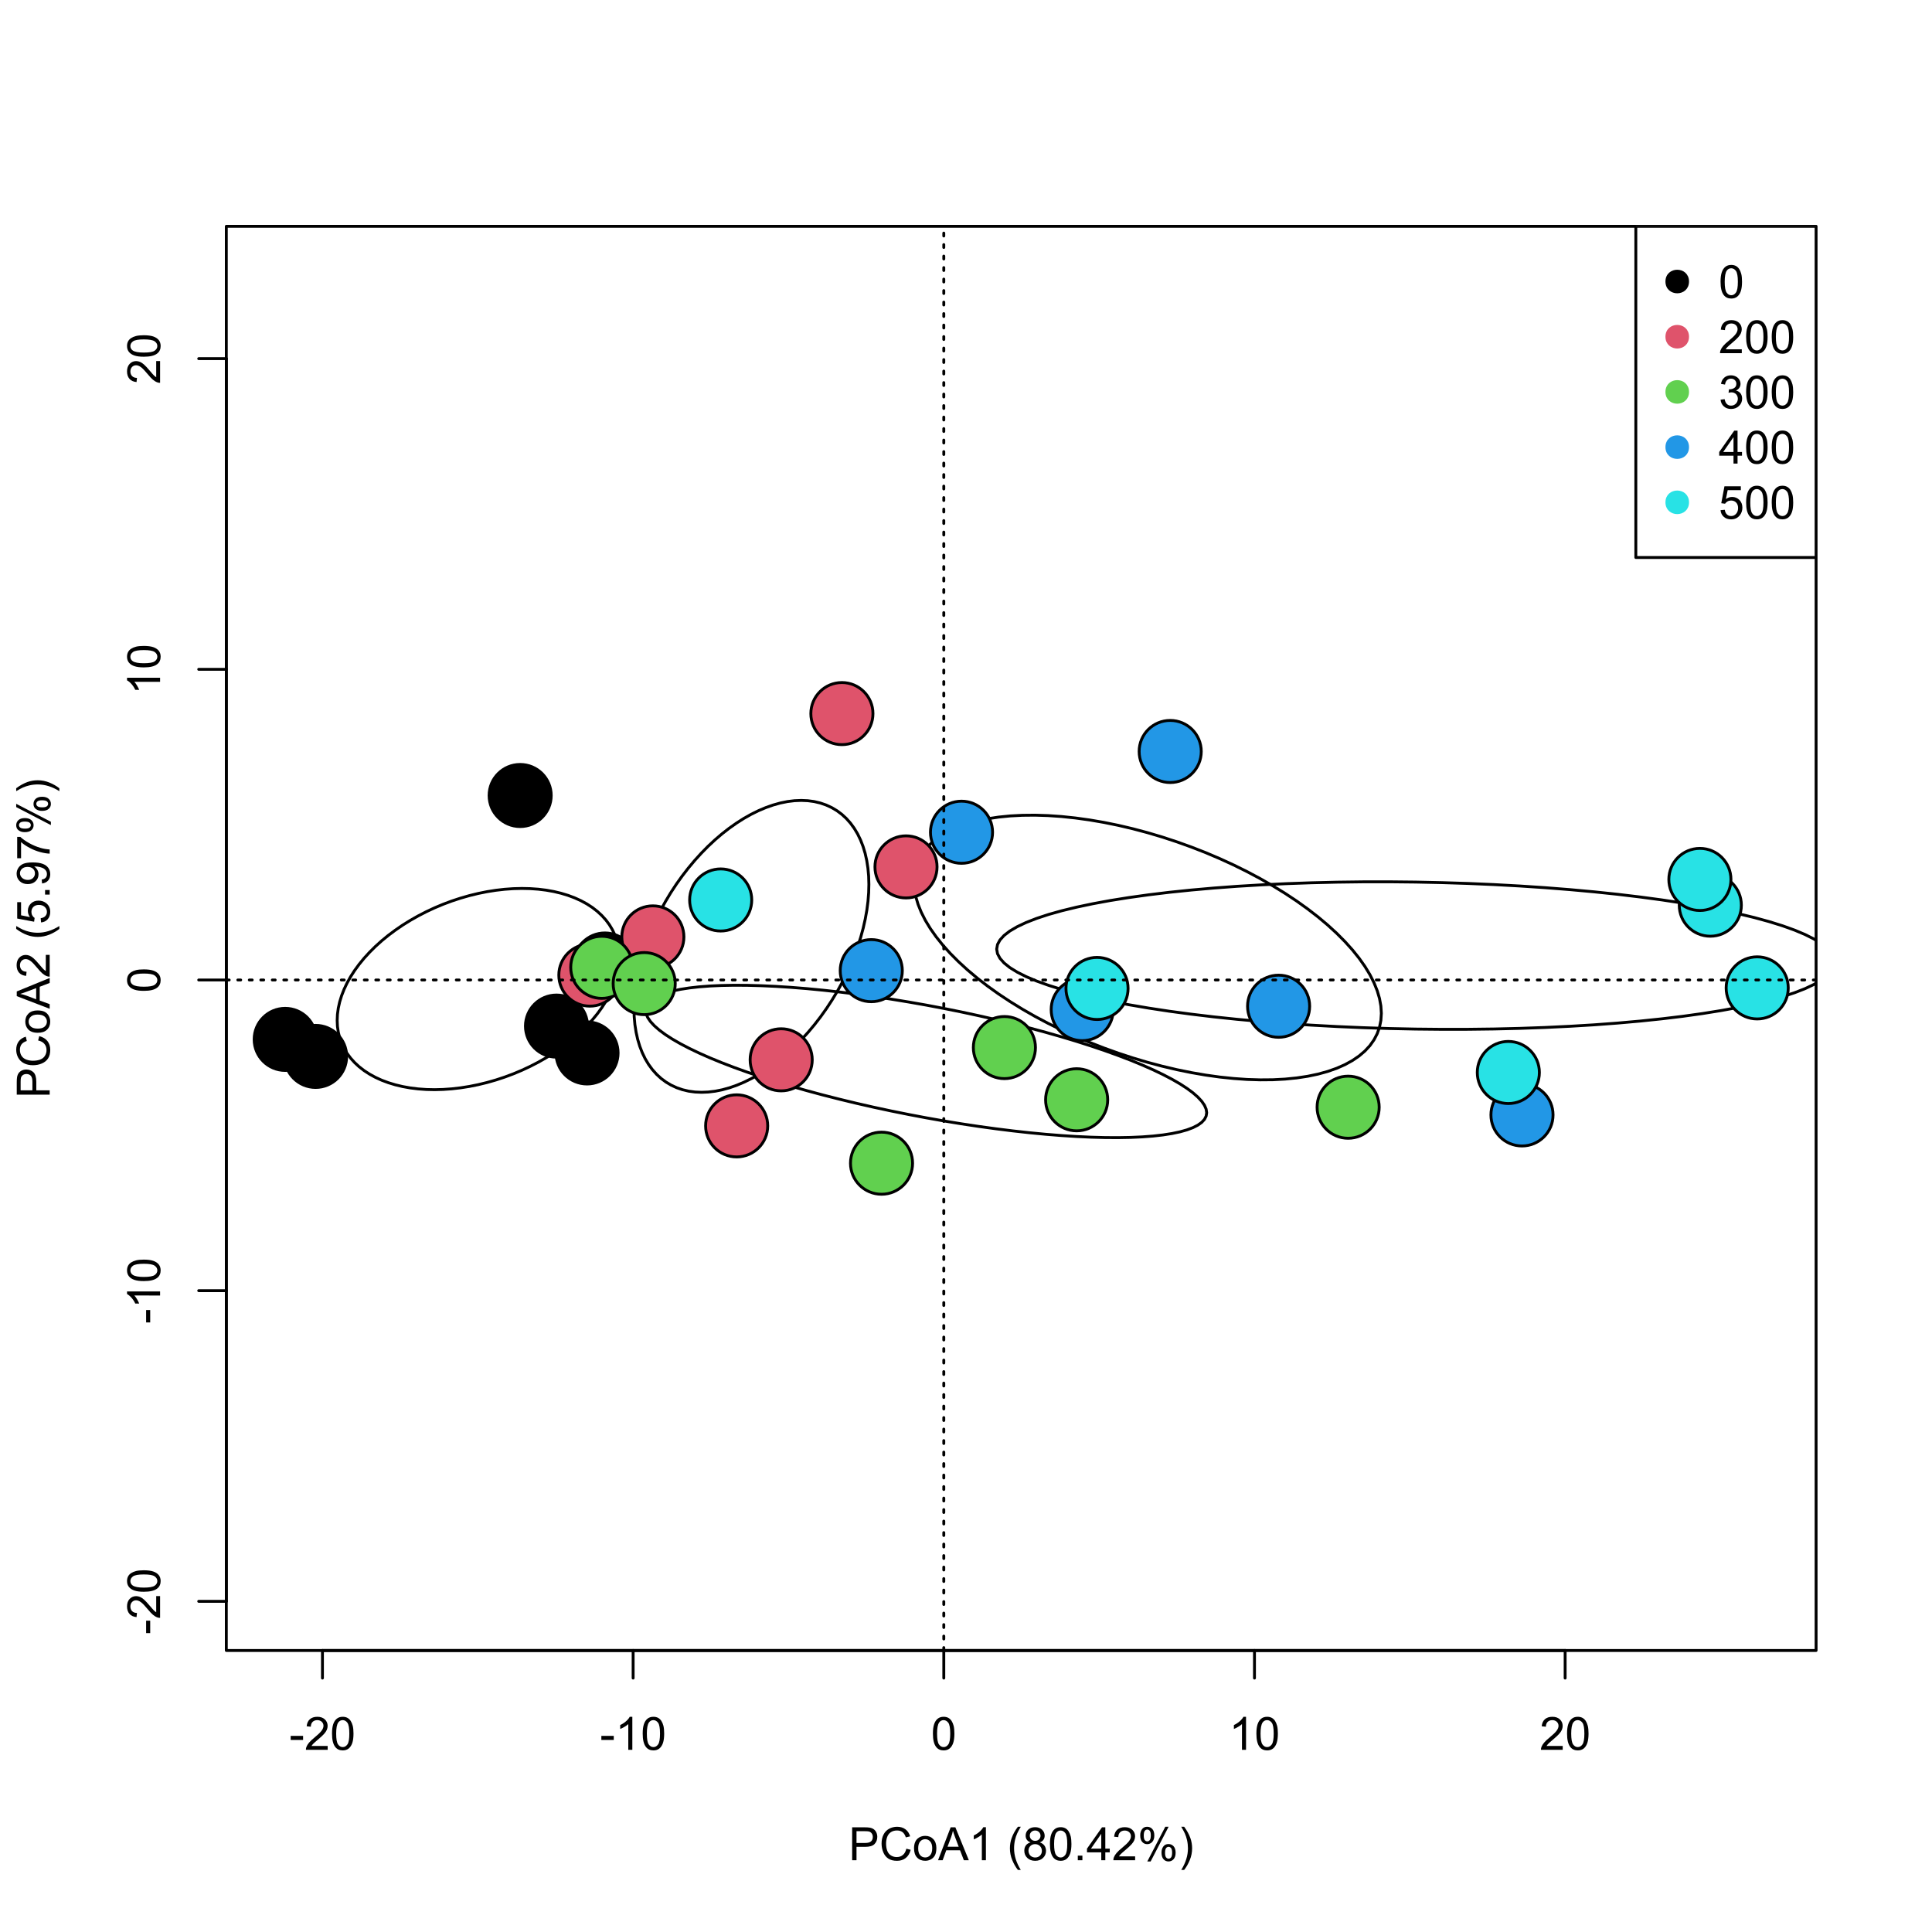 <?xml version="1.0" encoding="UTF-8"?>
<svg xmlns="http://www.w3.org/2000/svg" xmlns:xlink="http://www.w3.org/1999/xlink" width="504pt" height="504pt" viewBox="0 0 504 504" version="1.1">
<defs>
<g>
<symbol overflow="visible" id="glyph0-0">
<path style="stroke:none;" d="M 1.5 0 L 1.5 -7.5 L 7.5 -7.5 L 7.5 0 Z M 1.688 -0.188 L 7.312 -0.188 L 7.312 -7.312 L 1.688 -7.312 Z M 1.688 -0.188 "/>
</symbol>
<symbol overflow="visible" id="glyph0-1">
<path style="stroke:none;" d="M 0.383 -2.578 L 0.383 -3.641 L 3.621 -3.641 L 3.621 -2.578 Z M 0.383 -2.578 "/>
</symbol>
<symbol overflow="visible" id="glyph0-2">
<path style="stroke:none;" d="M 6.039 -1.016 L 6.039 0 L 0.363 0 C 0.355 -0.254 0.395 -0.496 0.484 -0.734 C 0.629 -1.117 0.859 -1.5 1.18 -1.875 C 1.492 -2.25 1.953 -2.684 2.562 -3.176 C 3.492 -3.941 4.125 -4.547 4.453 -4.992 C 4.781 -5.438 4.945 -5.859 4.945 -6.266 C 4.945 -6.68 4.793 -7.031 4.496 -7.32 C 4.191 -7.602 3.805 -7.746 3.328 -7.75 C 2.82 -7.746 2.414 -7.594 2.109 -7.293 C 1.805 -6.984 1.648 -6.562 1.648 -6.031 L 0.562 -6.141 C 0.633 -6.945 0.91 -7.559 1.398 -7.988 C 1.879 -8.41 2.531 -8.625 3.352 -8.625 C 4.172 -8.625 4.824 -8.395 5.309 -7.938 C 5.789 -7.48 6.027 -6.914 6.031 -6.242 C 6.027 -5.895 5.957 -5.559 5.82 -5.227 C 5.676 -4.891 5.441 -4.539 5.117 -4.176 C 4.789 -3.805 4.25 -3.301 3.492 -2.664 C 2.859 -2.129 2.453 -1.77 2.273 -1.582 C 2.094 -1.395 1.945 -1.203 1.828 -1.016 Z M 6.039 -1.016 "/>
</symbol>
<symbol overflow="visible" id="glyph0-3">
<path style="stroke:none;" d="M 0.5 -4.234 C 0.496 -5.246 0.602 -6.062 0.812 -6.688 C 1.02 -7.305 1.328 -7.785 1.742 -8.121 C 2.148 -8.457 2.668 -8.625 3.297 -8.625 C 3.758 -8.625 4.164 -8.531 4.512 -8.348 C 4.855 -8.16 5.141 -7.891 5.371 -7.543 C 5.594 -7.191 5.773 -6.766 5.906 -6.266 C 6.035 -5.762 6.098 -5.086 6.102 -4.234 C 6.098 -3.227 5.996 -2.414 5.789 -1.797 C 5.578 -1.176 5.266 -0.695 4.859 -0.359 C 4.445 -0.02 3.926 0.145 3.297 0.148 C 2.465 0.145 1.816 -0.148 1.348 -0.742 C 0.781 -1.457 0.496 -2.621 0.5 -4.234 Z M 1.582 -4.234 C 1.582 -2.824 1.746 -1.887 2.074 -1.418 C 2.402 -0.949 2.809 -0.715 3.297 -0.719 C 3.777 -0.715 4.184 -0.949 4.52 -1.422 C 4.848 -1.887 5.016 -2.824 5.016 -4.234 C 5.016 -5.648 4.848 -6.59 4.52 -7.055 C 4.184 -7.516 3.773 -7.746 3.289 -7.75 C 2.801 -7.746 2.414 -7.543 2.125 -7.137 C 1.762 -6.613 1.582 -5.645 1.582 -4.234 Z M 1.582 -4.234 "/>
</symbol>
<symbol overflow="visible" id="glyph0-4">
<path style="stroke:none;" d="M 4.469 0 L 3.414 0 L 3.414 -6.719 C 3.16 -6.477 2.828 -6.234 2.414 -5.996 C 2 -5.75 1.629 -5.57 1.305 -5.449 L 1.305 -6.469 C 1.895 -6.742 2.41 -7.078 2.852 -7.477 C 3.293 -7.871 3.605 -8.254 3.789 -8.625 L 4.469 -8.625 Z M 4.469 0 "/>
</symbol>
<symbol overflow="visible" id="glyph0-5">
<path style="stroke:none;" d="M 0.926 0 L 0.926 -8.59 L 4.164 -8.59 C 4.734 -8.59 5.172 -8.562 5.473 -8.508 C 5.895 -8.438 6.246 -8.301 6.531 -8.105 C 6.816 -7.906 7.047 -7.633 7.223 -7.277 C 7.395 -6.918 7.48 -6.527 7.484 -6.105 C 7.48 -5.371 7.25 -4.75 6.785 -4.25 C 6.316 -3.742 5.477 -3.492 4.266 -3.492 L 2.062 -3.492 L 2.062 0 Z M 2.062 -4.508 L 4.281 -4.508 C 5.012 -4.504 5.535 -4.641 5.848 -4.918 C 6.156 -5.188 6.309 -5.574 6.312 -6.07 C 6.309 -6.43 6.219 -6.734 6.039 -6.992 C 5.855 -7.242 5.617 -7.414 5.32 -7.5 C 5.125 -7.551 4.77 -7.574 4.258 -7.578 L 2.062 -7.578 Z M 2.062 -4.508 "/>
</symbol>
<symbol overflow="visible" id="glyph0-6">
<path style="stroke:none;" d="M 7.055 -3.012 L 8.191 -2.727 C 7.953 -1.789 7.523 -1.078 6.906 -0.586 C 6.285 -0.098 5.527 0.145 4.633 0.148 C 3.707 0.145 2.953 -0.039 2.375 -0.418 C 1.793 -0.793 1.352 -1.34 1.051 -2.055 C 0.746 -2.77 0.598 -3.539 0.598 -4.359 C 0.598 -5.254 0.766 -6.031 1.109 -6.699 C 1.449 -7.363 1.938 -7.871 2.57 -8.215 C 3.199 -8.559 3.895 -8.73 4.652 -8.734 C 5.512 -8.73 6.234 -8.512 6.82 -8.078 C 7.406 -7.637 7.812 -7.023 8.047 -6.234 L 6.926 -5.969 C 6.723 -6.59 6.434 -7.047 6.059 -7.336 C 5.68 -7.621 5.203 -7.762 4.629 -7.766 C 3.969 -7.762 3.414 -7.605 2.973 -7.289 C 2.527 -6.969 2.219 -6.543 2.039 -6.012 C 1.859 -5.48 1.77 -4.93 1.77 -4.367 C 1.77 -3.633 1.875 -2.996 2.086 -2.449 C 2.297 -1.902 2.629 -1.496 3.082 -1.23 C 3.531 -0.961 4.016 -0.824 4.539 -0.828 C 5.176 -0.824 5.715 -1.008 6.156 -1.379 C 6.598 -1.742 6.898 -2.289 7.055 -3.012 Z M 7.055 -3.012 "/>
</symbol>
<symbol overflow="visible" id="glyph0-7">
<path style="stroke:none;" d="M 0.398 -3.109 C 0.398 -4.262 0.719 -5.117 1.359 -5.672 C 1.895 -6.133 2.547 -6.363 3.316 -6.363 C 4.172 -6.363 4.871 -6.082 5.414 -5.52 C 5.953 -4.957 6.223 -4.184 6.227 -3.199 C 6.223 -2.398 6.102 -1.766 5.867 -1.309 C 5.625 -0.848 5.277 -0.492 4.82 -0.238 C 4.359 0.016 3.859 0.141 3.316 0.141 C 2.441 0.141 1.734 -0.137 1.203 -0.695 C 0.664 -1.254 0.398 -2.059 0.398 -3.109 Z M 1.484 -3.109 C 1.48 -2.309 1.656 -1.711 2.004 -1.32 C 2.348 -0.922 2.785 -0.727 3.316 -0.727 C 3.84 -0.727 4.273 -0.926 4.621 -1.324 C 4.969 -1.723 5.145 -2.328 5.145 -3.148 C 5.145 -3.914 4.969 -4.496 4.617 -4.895 C 4.266 -5.289 3.832 -5.488 3.316 -5.492 C 2.785 -5.488 2.348 -5.293 2.004 -4.898 C 1.656 -4.5 1.48 -3.902 1.484 -3.109 Z M 1.484 -3.109 "/>
</symbol>
<symbol overflow="visible" id="glyph0-8">
<path style="stroke:none;" d="M -0.016 0 L 3.281 -8.59 L 4.508 -8.59 L 8.023 0 L 6.727 0 L 5.727 -2.602 L 2.133 -2.602 L 1.188 0 Z M 2.461 -3.527 L 5.375 -3.527 L 4.477 -5.906 C 4.203 -6.629 4 -7.223 3.867 -7.688 C 3.758 -7.133 3.602 -6.586 3.406 -6.047 Z M 2.461 -3.527 "/>
</symbol>
<symbol overflow="visible" id="glyph0-9">
<path style="stroke:none;" d=""/>
</symbol>
<symbol overflow="visible" id="glyph0-10">
<path style="stroke:none;" d="M 2.805 2.523 C 2.223 1.785 1.73 0.93 1.328 -0.055 C 0.926 -1.035 0.727 -2.055 0.727 -3.109 C 0.727 -4.039 0.875 -4.93 1.18 -5.781 C 1.523 -6.77 2.066 -7.754 2.805 -8.734 L 3.562 -8.734 C 3.086 -7.918 2.773 -7.34 2.625 -6.996 C 2.383 -6.457 2.195 -5.895 2.062 -5.309 C 1.895 -4.574 1.809 -3.84 1.812 -3.105 C 1.809 -1.227 2.395 0.648 3.562 2.523 Z M 2.805 2.523 "/>
</symbol>
<symbol overflow="visible" id="glyph0-11">
<path style="stroke:none;" d="M 2.121 -4.656 C 1.684 -4.816 1.359 -5.047 1.148 -5.344 C 0.938 -5.641 0.832 -5.996 0.832 -6.41 C 0.832 -7.035 1.055 -7.559 1.504 -7.984 C 1.953 -8.41 2.551 -8.625 3.297 -8.625 C 4.043 -8.625 4.648 -8.406 5.109 -7.973 C 5.566 -7.535 5.793 -7.004 5.797 -6.383 C 5.793 -5.977 5.688 -5.629 5.48 -5.34 C 5.27 -5.043 4.953 -4.816 4.531 -4.656 C 5.055 -4.48 5.457 -4.203 5.734 -3.824 C 6.008 -3.438 6.145 -2.98 6.148 -2.453 C 6.145 -1.715 5.887 -1.098 5.367 -0.602 C 4.844 -0.102 4.16 0.145 3.316 0.148 C 2.469 0.145 1.785 -0.102 1.266 -0.605 C 0.742 -1.105 0.48 -1.734 0.484 -2.484 C 0.48 -3.039 0.621 -3.504 0.91 -3.887 C 1.191 -4.262 1.598 -4.52 2.121 -4.656 Z M 1.91 -6.445 C 1.91 -6.039 2.039 -5.707 2.301 -5.449 C 2.562 -5.191 2.902 -5.062 3.32 -5.062 C 3.723 -5.062 4.055 -5.188 4.32 -5.445 C 4.578 -5.695 4.711 -6.012 4.711 -6.387 C 4.711 -6.773 4.574 -7.098 4.309 -7.363 C 4.035 -7.625 3.703 -7.758 3.312 -7.758 C 2.906 -7.758 2.574 -7.629 2.309 -7.371 C 2.043 -7.113 1.91 -6.805 1.91 -6.445 Z M 1.57 -2.477 C 1.57 -2.176 1.641 -1.887 1.785 -1.605 C 1.926 -1.324 2.137 -1.105 2.422 -0.949 C 2.699 -0.793 3.004 -0.715 3.328 -0.719 C 3.832 -0.715 4.246 -0.879 4.578 -1.207 C 4.902 -1.531 5.066 -1.941 5.07 -2.445 C 5.066 -2.945 4.898 -3.367 4.562 -3.703 C 4.223 -4.035 3.801 -4.199 3.293 -4.203 C 2.793 -4.199 2.379 -4.035 2.059 -3.711 C 1.73 -3.379 1.57 -2.969 1.57 -2.477 Z M 1.57 -2.477 "/>
</symbol>
<symbol overflow="visible" id="glyph0-12">
<path style="stroke:none;" d="M 1.09 0 L 1.09 -1.203 L 2.289 -1.203 L 2.289 0 Z M 1.09 0 "/>
</symbol>
<symbol overflow="visible" id="glyph0-13">
<path style="stroke:none;" d="M 3.879 0 L 3.879 -2.055 L 0.152 -2.055 L 0.152 -3.023 L 4.07 -8.59 L 4.934 -8.59 L 4.934 -3.023 L 6.094 -3.023 L 6.094 -2.055 L 4.934 -2.055 L 4.934 0 Z M 3.879 -3.023 L 3.879 -6.898 L 1.188 -3.023 Z M 3.879 -3.023 "/>
</symbol>
<symbol overflow="visible" id="glyph0-14">
<path style="stroke:none;" d="M 0.695 -6.527 C 0.691 -7.137 0.848 -7.656 1.16 -8.09 C 1.469 -8.516 1.914 -8.73 2.5 -8.734 C 3.039 -8.73 3.484 -8.539 3.84 -8.156 C 4.191 -7.773 4.371 -7.207 4.371 -6.461 C 4.371 -5.734 4.191 -5.176 3.832 -4.785 C 3.473 -4.391 3.031 -4.195 2.516 -4.195 C 1.992 -4.195 1.559 -4.387 1.215 -4.773 C 0.863 -5.16 0.691 -5.746 0.695 -6.527 Z M 2.531 -8.008 C 2.27 -8.004 2.051 -7.891 1.879 -7.668 C 1.703 -7.438 1.617 -7.023 1.617 -6.422 C 1.617 -5.867 1.703 -5.477 1.879 -5.258 C 2.055 -5.031 2.273 -4.922 2.531 -4.922 C 2.797 -4.922 3.016 -5.035 3.191 -5.262 C 3.363 -5.488 3.449 -5.902 3.453 -6.504 C 3.449 -7.059 3.363 -7.445 3.188 -7.672 C 3.008 -7.891 2.789 -8.004 2.531 -8.008 Z M 2.539 0.316 L 7.234 -8.734 L 8.094 -8.734 L 3.41 0.316 Z M 6.25 -2.016 C 6.246 -2.633 6.402 -3.152 6.715 -3.582 C 7.023 -4.008 7.473 -4.223 8.062 -4.227 C 8.602 -4.223 9.047 -4.031 9.398 -3.648 C 9.75 -3.262 9.926 -2.695 9.93 -1.953 C 9.926 -1.219 9.746 -0.66 9.395 -0.27 C 9.035 0.121 8.594 0.316 8.07 0.316 C 7.547 0.316 7.113 0.125 6.77 -0.266 C 6.418 -0.652 6.246 -1.238 6.25 -2.016 Z M 8.094 -3.5 C 7.824 -3.496 7.605 -3.383 7.434 -3.16 C 7.258 -2.93 7.172 -2.516 7.172 -1.91 C 7.172 -1.363 7.258 -0.977 7.434 -0.75 C 7.609 -0.523 7.828 -0.41 8.086 -0.41 C 8.355 -0.41 8.574 -0.523 8.75 -0.75 C 8.922 -0.977 9.012 -1.391 9.012 -1.992 C 9.012 -2.547 8.922 -2.934 8.746 -3.16 C 8.57 -3.383 8.352 -3.496 8.094 -3.5 Z M 8.094 -3.5 "/>
</symbol>
<symbol overflow="visible" id="glyph0-15">
<path style="stroke:none;" d="M 1.484 2.523 L 0.727 2.523 C 1.891 0.648 2.473 -1.227 2.477 -3.105 C 2.473 -3.84 2.391 -4.566 2.227 -5.289 C 2.094 -5.875 1.906 -6.438 1.672 -6.977 C 1.516 -7.328 1.203 -7.914 0.727 -8.734 L 1.484 -8.734 C 2.215 -7.754 2.758 -6.77 3.109 -5.781 C 3.41 -4.93 3.562 -4.039 3.562 -3.109 C 3.562 -2.055 3.359 -1.035 2.957 -0.055 C 2.551 0.93 2.059 1.785 1.484 2.523 Z M 1.484 2.523 "/>
</symbol>
<symbol overflow="visible" id="glyph0-16">
<path style="stroke:none;" d="M 0.504 -2.266 L 1.559 -2.406 C 1.68 -1.809 1.883 -1.379 2.176 -1.113 C 2.465 -0.848 2.82 -0.715 3.242 -0.719 C 3.734 -0.715 4.152 -0.887 4.496 -1.234 C 4.832 -1.574 5.004 -2 5.008 -2.516 C 5.004 -2.996 4.848 -3.395 4.535 -3.711 C 4.219 -4.023 3.816 -4.184 3.328 -4.184 C 3.129 -4.184 2.879 -4.145 2.586 -4.066 L 2.703 -4.992 C 2.766 -4.984 2.824 -4.98 2.871 -4.98 C 3.32 -4.98 3.723 -5.098 4.086 -5.332 C 4.441 -5.566 4.621 -5.926 4.625 -6.414 C 4.621 -6.801 4.492 -7.121 4.23 -7.375 C 3.965 -7.629 3.625 -7.758 3.219 -7.758 C 2.805 -7.758 2.465 -7.629 2.191 -7.371 C 1.918 -7.113 1.742 -6.727 1.664 -6.211 L 0.609 -6.398 C 0.738 -7.105 1.031 -7.652 1.488 -8.043 C 1.941 -8.43 2.508 -8.625 3.195 -8.625 C 3.66 -8.625 4.094 -8.523 4.488 -8.324 C 4.879 -8.121 5.18 -7.848 5.391 -7.5 C 5.602 -7.148 5.707 -6.777 5.707 -6.391 C 5.707 -6.02 5.605 -5.684 5.406 -5.379 C 5.207 -5.074 4.914 -4.832 4.523 -4.652 C 5.031 -4.535 5.426 -4.289 5.707 -3.922 C 5.988 -3.547 6.129 -3.086 6.129 -2.539 C 6.129 -1.785 5.855 -1.148 5.309 -0.629 C 4.762 -0.105 4.07 0.152 3.234 0.152 C 2.477 0.152 1.848 -0.07 1.355 -0.52 C 0.855 -0.969 0.574 -1.551 0.504 -2.266 Z M 0.504 -2.266 "/>
</symbol>
<symbol overflow="visible" id="glyph0-17">
<path style="stroke:none;" d="M 0.5 -2.25 L 1.605 -2.344 C 1.684 -1.805 1.871 -1.398 2.176 -1.125 C 2.473 -0.852 2.836 -0.715 3.258 -0.719 C 3.766 -0.715 4.195 -0.906 4.547 -1.293 C 4.898 -1.672 5.074 -2.18 5.074 -2.82 C 5.074 -3.414 4.902 -3.891 4.566 -4.242 C 4.227 -4.59 3.785 -4.762 3.242 -4.766 C 2.898 -4.762 2.594 -4.684 2.32 -4.531 C 2.047 -4.375 1.832 -4.176 1.676 -3.93 L 0.688 -4.062 L 1.516 -8.473 L 5.789 -8.473 L 5.789 -7.465 L 2.359 -7.465 L 1.898 -5.156 C 2.414 -5.516 2.953 -5.695 3.523 -5.695 C 4.27 -5.695 4.902 -5.434 5.422 -4.914 C 5.934 -4.395 6.191 -3.727 6.195 -2.914 C 6.191 -2.133 5.965 -1.461 5.516 -0.898 C 4.961 -0.199 4.211 0.145 3.258 0.148 C 2.477 0.145 1.836 -0.07 1.344 -0.508 C 0.844 -0.941 0.562 -1.523 0.5 -2.25 Z M 0.5 -2.25 "/>
</symbol>
<symbol overflow="visible" id="glyph1-0">
<path style="stroke:none;" d="M 0 -1.5 L -7.5 -1.5 L -7.5 -7.5 L 0 -7.5 Z M -0.188 -1.688 L -0.188 -7.312 L -7.312 -7.312 L -7.312 -1.688 Z M -0.188 -1.688 "/>
</symbol>
<symbol overflow="visible" id="glyph1-1">
<path style="stroke:none;" d="M -2.578 -0.383 L -3.641 -0.383 L -3.641 -3.621 L -2.578 -3.621 Z M -2.578 -0.383 "/>
</symbol>
<symbol overflow="visible" id="glyph1-2">
<path style="stroke:none;" d="M -1.012 -6.039 L 0 -6.039 L 0 -0.363 C -0.254 -0.355 -0.496 -0.395 -0.734 -0.488 C -1.117 -0.629 -1.5 -0.859 -1.875 -1.18 C -2.25 -1.496 -2.684 -1.957 -3.176 -2.562 C -3.941 -3.492 -4.547 -4.125 -4.992 -4.453 C -5.438 -4.781 -5.859 -4.945 -6.266 -4.945 C -6.68 -4.945 -7.031 -4.793 -7.32 -4.496 C -7.602 -4.195 -7.746 -3.809 -7.75 -3.328 C -7.746 -2.82 -7.594 -2.414 -7.293 -2.109 C -6.984 -1.805 -6.562 -1.648 -6.031 -1.648 L -6.141 -0.562 C -6.945 -0.637 -7.559 -0.914 -7.988 -1.402 C -8.41 -1.883 -8.625 -2.535 -8.625 -3.352 C -8.625 -4.176 -8.395 -4.828 -7.938 -5.309 C -7.48 -5.789 -6.914 -6.027 -6.242 -6.031 C -5.895 -6.027 -5.559 -5.957 -5.227 -5.82 C -4.891 -5.676 -4.539 -5.441 -4.176 -5.117 C -3.805 -4.789 -3.301 -4.25 -2.664 -3.492 C -2.129 -2.859 -1.77 -2.453 -1.582 -2.273 C -1.395 -2.094 -1.203 -1.945 -1.012 -1.828 Z M -1.012 -6.039 "/>
</symbol>
<symbol overflow="visible" id="glyph1-3">
<path style="stroke:none;" d="M -4.234 -0.5 C -5.246 -0.496 -6.062 -0.602 -6.688 -0.812 C -7.305 -1.02 -7.785 -1.328 -8.121 -1.742 C -8.457 -2.152 -8.625 -2.672 -8.625 -3.301 C -8.625 -3.758 -8.531 -4.164 -8.348 -4.512 C -8.16 -4.859 -7.891 -5.145 -7.543 -5.371 C -7.191 -5.594 -6.766 -5.773 -6.266 -5.906 C -5.762 -6.035 -5.086 -6.098 -4.234 -6.102 C -3.223 -6.098 -2.41 -5.996 -1.793 -5.789 C -1.176 -5.578 -0.695 -5.266 -0.359 -4.859 C -0.02 -4.445 0.145 -3.926 0.148 -3.297 C 0.145 -2.465 -0.148 -1.816 -0.742 -1.348 C -1.457 -0.781 -2.621 -0.496 -4.234 -0.5 Z M -4.234 -1.582 C -2.824 -1.582 -1.887 -1.746 -1.418 -2.074 C -0.949 -2.402 -0.715 -2.809 -0.719 -3.297 C -0.715 -3.777 -0.949 -4.184 -1.422 -4.52 C -1.887 -4.848 -2.824 -5.016 -4.234 -5.016 C -5.648 -5.016 -6.59 -4.848 -7.055 -4.52 C -7.516 -4.188 -7.746 -3.777 -7.75 -3.289 C -7.746 -2.801 -7.543 -2.414 -7.137 -2.129 C -6.613 -1.762 -5.645 -1.582 -4.234 -1.582 Z M -4.234 -1.582 "/>
</symbol>
<symbol overflow="visible" id="glyph1-4">
<path style="stroke:none;" d="M 0 -4.469 L 0 -3.414 L -6.719 -3.418 C -6.477 -3.16 -6.234 -2.828 -5.996 -2.418 C -5.75 -2.004 -5.57 -1.633 -5.449 -1.309 L -6.469 -1.309 C -6.742 -1.895 -7.078 -2.41 -7.477 -2.852 C -7.871 -3.293 -8.254 -3.605 -8.625 -3.793 L -8.625 -4.473 Z M 0 -4.469 "/>
</symbol>
<symbol overflow="visible" id="glyph1-5">
<path style="stroke:none;" d="M 0 -0.926 L -8.59 -0.926 L -8.59 -4.168 C -8.59 -4.734 -8.562 -5.172 -8.508 -5.473 C -8.438 -5.895 -8.301 -6.246 -8.105 -6.531 C -7.906 -6.816 -7.633 -7.047 -7.277 -7.223 C -6.918 -7.395 -6.527 -7.48 -6.105 -7.484 C -5.371 -7.48 -4.75 -7.25 -4.25 -6.785 C -3.742 -6.316 -3.492 -5.477 -3.492 -4.266 L -3.492 -2.062 L 0 -2.062 Z M -4.508 -2.062 L -4.508 -4.281 C -4.504 -5.012 -4.641 -5.535 -4.918 -5.848 C -5.188 -6.156 -5.574 -6.309 -6.07 -6.312 C -6.43 -6.309 -6.734 -6.219 -6.992 -6.039 C -7.242 -5.855 -7.414 -5.617 -7.5 -5.32 C -7.551 -5.129 -7.574 -4.773 -7.578 -4.262 L -7.578 -2.062 Z M -4.508 -2.062 "/>
</symbol>
<symbol overflow="visible" id="glyph1-6">
<path style="stroke:none;" d="M -3.012 -7.055 L -2.723 -8.191 C -1.789 -7.953 -1.078 -7.523 -0.586 -6.906 C -0.098 -6.285 0.145 -5.527 0.148 -4.633 C 0.145 -3.707 -0.039 -2.953 -0.418 -2.375 C -0.793 -1.793 -1.34 -1.352 -2.055 -1.051 C -2.77 -0.746 -3.539 -0.598 -4.359 -0.598 C -5.254 -0.598 -6.031 -0.766 -6.699 -1.109 C -7.363 -1.449 -7.871 -1.938 -8.215 -2.57 C -8.559 -3.199 -8.73 -3.895 -8.734 -4.652 C -8.73 -5.512 -8.512 -6.234 -8.078 -6.82 C -7.637 -7.406 -7.023 -7.812 -6.234 -8.047 L -5.969 -6.926 C -6.59 -6.723 -7.047 -6.434 -7.336 -6.059 C -7.621 -5.68 -7.762 -5.203 -7.766 -4.629 C -7.762 -3.969 -7.605 -3.414 -7.289 -2.973 C -6.969 -2.527 -6.543 -2.219 -6.012 -2.039 C -5.48 -1.859 -4.93 -1.77 -4.367 -1.77 C -3.633 -1.77 -2.996 -1.875 -2.449 -2.086 C -1.902 -2.297 -1.492 -2.629 -1.227 -3.082 C -0.953 -3.531 -0.82 -4.016 -0.824 -4.539 C -0.82 -5.176 -1.004 -5.715 -1.375 -6.156 C -1.738 -6.598 -2.285 -6.898 -3.012 -7.055 Z M -3.012 -7.055 "/>
</symbol>
<symbol overflow="visible" id="glyph1-7">
<path style="stroke:none;" d="M -3.109 -0.398 C -4.262 -0.398 -5.117 -0.719 -5.672 -1.359 C -6.133 -1.895 -6.363 -2.547 -6.363 -3.316 C -6.363 -4.172 -6.082 -4.871 -5.52 -5.414 C -4.957 -5.953 -4.184 -6.223 -3.199 -6.227 C -2.395 -6.223 -1.762 -6.102 -1.309 -5.867 C -0.848 -5.625 -0.492 -5.277 -0.238 -4.82 C 0.016 -4.359 0.141 -3.859 0.141 -3.316 C 0.141 -2.441 -0.137 -1.734 -0.695 -1.203 C -1.254 -0.664 -2.059 -0.398 -3.109 -0.398 Z M -3.109 -1.484 C -2.309 -1.48 -1.711 -1.656 -1.32 -2.004 C -0.922 -2.348 -0.727 -2.785 -0.727 -3.316 C -0.727 -3.84 -0.926 -4.273 -1.324 -4.621 C -1.723 -4.969 -2.328 -5.145 -3.145 -5.145 C -3.914 -5.145 -4.496 -4.969 -4.895 -4.617 C -5.289 -4.266 -5.488 -3.832 -5.492 -3.316 C -5.488 -2.789 -5.293 -2.352 -4.898 -2.004 C -4.5 -1.656 -3.902 -1.48 -3.109 -1.484 Z M -3.109 -1.484 "/>
</symbol>
<symbol overflow="visible" id="glyph1-8">
<path style="stroke:none;" d="M 0 0.016 L -8.59 -3.281 L -8.59 -4.508 L 0 -8.023 L 0 -6.727 L -2.602 -5.727 L -2.602 -2.133 L 0 -1.188 Z M -3.527 -2.461 L -3.527 -5.375 L -5.906 -4.477 C -6.629 -4.203 -7.223 -4 -7.688 -3.867 C -7.133 -3.758 -6.586 -3.602 -6.047 -3.406 Z M -3.527 -2.461 "/>
</symbol>
<symbol overflow="visible" id="glyph1-9">
<path style="stroke:none;" d=""/>
</symbol>
<symbol overflow="visible" id="glyph1-10">
<path style="stroke:none;" d="M 2.523 -2.805 C 1.789 -2.223 0.934 -1.73 -0.051 -1.328 C -1.035 -0.926 -2.055 -0.727 -3.109 -0.727 C -4.039 -0.727 -4.93 -0.875 -5.781 -1.18 C -6.77 -1.527 -7.754 -2.07 -8.734 -2.809 L -8.734 -3.562 C -7.918 -3.09 -7.34 -2.777 -6.996 -2.625 C -6.457 -2.387 -5.895 -2.199 -5.309 -2.062 C -4.574 -1.895 -3.84 -1.809 -3.105 -1.812 C -1.223 -1.809 0.652 -2.395 2.523 -3.562 Z M 2.523 -2.805 "/>
</symbol>
<symbol overflow="visible" id="glyph1-11">
<path style="stroke:none;" d="M -2.25 -0.5 L -2.344 -1.605 C -1.805 -1.684 -1.398 -1.871 -1.125 -2.176 C -0.852 -2.473 -0.715 -2.836 -0.719 -3.258 C -0.715 -3.766 -0.906 -4.195 -1.293 -4.547 C -1.672 -4.898 -2.18 -5.074 -2.816 -5.074 C -3.414 -5.074 -3.891 -4.902 -4.242 -4.566 C -4.59 -4.227 -4.762 -3.785 -4.766 -3.242 C -4.762 -2.898 -4.684 -2.594 -4.531 -2.32 C -4.375 -2.047 -4.176 -1.832 -3.93 -1.676 L -4.062 -0.688 L -8.473 -1.52 L -8.473 -5.789 L -7.465 -5.789 L -7.465 -2.363 L -5.156 -1.898 C -5.516 -2.414 -5.695 -2.953 -5.695 -3.523 C -5.695 -4.27 -5.434 -4.902 -4.914 -5.422 C -4.395 -5.934 -3.727 -6.191 -2.91 -6.195 C -2.133 -6.191 -1.461 -5.965 -0.895 -5.516 C -0.199 -4.961 0.145 -4.211 0.148 -3.258 C 0.145 -2.477 -0.07 -1.836 -0.508 -1.344 C -0.941 -0.848 -1.523 -0.566 -2.25 -0.5 Z M -2.25 -0.5 "/>
</symbol>
<symbol overflow="visible" id="glyph1-12">
<path style="stroke:none;" d="M 0 -1.09 L -1.203 -1.09 L -1.199 -2.289 L 0 -2.289 Z M 0 -1.09 "/>
</symbol>
<symbol overflow="visible" id="glyph1-13">
<path style="stroke:none;" d="M -1.984 -0.656 L -2.078 -1.672 C -1.602 -1.75 -1.258 -1.914 -1.043 -2.16 C -0.824 -2.398 -0.715 -2.711 -0.719 -3.094 C -0.715 -3.414 -0.789 -3.695 -0.941 -3.945 C -1.086 -4.188 -1.285 -4.391 -1.535 -4.547 C -1.785 -4.703 -2.121 -4.832 -2.543 -4.938 C -2.965 -5.043 -3.395 -5.098 -3.832 -5.098 C -3.879 -5.098 -3.949 -5.094 -4.043 -5.094 C -3.707 -4.875 -3.434 -4.586 -3.223 -4.227 C -3.012 -3.859 -2.906 -3.465 -2.914 -3.039 C -2.91 -2.328 -3.168 -1.727 -3.688 -1.238 C -4.199 -0.742 -4.879 -0.496 -5.727 -0.5 C -6.594 -0.496 -7.297 -0.754 -7.828 -1.27 C -8.359 -1.781 -8.625 -2.426 -8.625 -3.199 C -8.625 -3.758 -8.473 -4.266 -8.172 -4.73 C -7.871 -5.191 -7.441 -5.543 -6.887 -5.785 C -6.328 -6.023 -5.523 -6.145 -4.469 -6.148 C -3.371 -6.145 -2.496 -6.027 -1.848 -5.789 C -1.191 -5.547 -0.695 -5.191 -0.359 -4.723 C -0.02 -4.254 0.145 -3.703 0.148 -3.07 C 0.145 -2.398 -0.039 -1.848 -0.41 -1.422 C -0.785 -0.996 -1.309 -0.742 -1.984 -0.656 Z M -5.777 -4.977 C -6.383 -4.973 -6.863 -4.812 -7.219 -4.492 C -7.57 -4.168 -7.746 -3.781 -7.75 -3.328 C -7.746 -2.859 -7.555 -2.449 -7.176 -2.102 C -6.789 -1.754 -6.293 -1.582 -5.688 -1.582 C -5.137 -1.582 -4.691 -1.746 -4.355 -2.078 C -4.012 -2.406 -3.844 -2.812 -3.844 -3.301 C -3.844 -3.785 -4.012 -4.188 -4.355 -4.504 C -4.691 -4.816 -5.168 -4.973 -5.777 -4.977 Z M -5.777 -4.977 "/>
</symbol>
<symbol overflow="visible" id="glyph1-14">
<path style="stroke:none;" d="M -7.465 -0.57 L -8.477 -0.57 L -8.477 -6.129 L -7.656 -6.129 C -7.074 -5.582 -6.301 -5.039 -5.336 -4.504 C -4.371 -3.965 -3.379 -3.551 -2.359 -3.258 C -1.637 -3.047 -0.852 -2.91 0 -2.852 L 0 -1.77 C -0.676 -1.781 -1.492 -1.914 -2.449 -2.168 C -3.402 -2.422 -4.324 -2.785 -5.215 -3.262 C -6.105 -3.734 -6.855 -4.238 -7.465 -4.777 Z M -7.465 -0.57 "/>
</symbol>
<symbol overflow="visible" id="glyph1-15">
<path style="stroke:none;" d="M -6.527 -0.699 C -7.137 -0.695 -7.656 -0.852 -8.09 -1.16 C -8.516 -1.469 -8.73 -1.914 -8.734 -2.504 C -8.73 -3.039 -8.539 -3.484 -8.156 -3.84 C -7.773 -4.191 -7.207 -4.371 -6.461 -4.371 C -5.734 -4.371 -5.176 -4.191 -4.785 -3.836 C -4.391 -3.477 -4.195 -3.035 -4.195 -2.516 C -4.195 -1.992 -4.387 -1.559 -4.773 -1.215 C -5.16 -0.867 -5.746 -0.695 -6.527 -0.699 Z M -8.008 -2.531 C -8.004 -2.27 -7.891 -2.051 -7.668 -1.879 C -7.438 -1.703 -7.023 -1.617 -6.422 -1.617 C -5.867 -1.617 -5.477 -1.703 -5.258 -1.879 C -5.031 -2.055 -4.922 -2.273 -4.922 -2.531 C -4.922 -2.797 -5.035 -3.016 -5.262 -3.191 C -5.488 -3.363 -5.902 -3.449 -6.504 -3.453 C -7.059 -3.449 -7.445 -3.363 -7.672 -3.188 C -7.891 -3.012 -8.004 -2.793 -8.008 -2.531 Z M 0.316 -2.539 L -8.734 -7.238 L -8.734 -8.094 L 0.316 -3.41 Z M -2.016 -6.25 C -2.633 -6.246 -3.152 -6.402 -3.582 -6.715 C -4.008 -7.023 -4.223 -7.473 -4.223 -8.062 C -4.219 -8.602 -4.027 -9.047 -3.645 -9.398 C -3.262 -9.75 -2.695 -9.926 -1.949 -9.93 C -1.219 -9.926 -0.66 -9.746 -0.27 -9.395 C 0.121 -9.035 0.316 -8.594 0.316 -8.07 C 0.316 -7.547 0.125 -7.113 -0.266 -6.77 C -0.648 -6.418 -1.234 -6.246 -2.016 -6.25 Z M -3.496 -8.094 C -3.492 -7.824 -3.379 -7.605 -3.156 -7.434 C -2.926 -7.258 -2.512 -7.172 -1.91 -7.172 C -1.363 -7.172 -0.977 -7.258 -0.75 -7.434 C -0.523 -7.609 -0.41 -7.828 -0.41 -8.086 C -0.41 -8.355 -0.523 -8.574 -0.75 -8.75 C -0.977 -8.922 -1.391 -9.012 -1.992 -9.012 C -2.547 -9.012 -2.934 -8.922 -3.16 -8.746 C -3.379 -8.57 -3.492 -8.352 -3.496 -8.094 Z M -3.496 -8.094 "/>
</symbol>
<symbol overflow="visible" id="glyph1-16">
<path style="stroke:none;" d="M 2.523 -1.48 L 2.523 -0.727 C 0.652 -1.891 -1.223 -2.473 -3.105 -2.477 C -3.84 -2.477 -4.566 -2.395 -5.289 -2.227 C -5.875 -2.094 -6.438 -1.906 -6.977 -1.672 C -7.328 -1.516 -7.914 -1.203 -8.734 -0.727 L -8.734 -1.484 C -7.754 -2.215 -6.77 -2.758 -5.781 -3.113 C -4.93 -3.41 -4.039 -3.562 -3.109 -3.562 C -2.051 -3.562 -1.031 -3.359 -0.051 -2.957 C 0.934 -2.551 1.789 -2.059 2.523 -1.48 Z M 2.523 -1.48 "/>
</symbol>
</g>
<clipPath id="clip1">
  <path d="M 259 229 L 473.758 229 L 473.758 269 L 259 269 Z M 259 229 "/>
</clipPath>
<clipPath id="clip2">
  <path d="M 59.039 255 L 473.758 255 L 473.758 257 L 59.039 257 Z M 59.039 255 "/>
</clipPath>
<clipPath id="clip3">
  <path d="M 245 59.039 L 247 59.039 L 247 430.559 L 245 430.559 Z M 245 59.039 "/>
</clipPath>
<clipPath id="clip4">
  <path d="M 426 59.039 L 473.758 59.039 L 473.758 146 L 426 146 Z M 426 59.039 "/>
</clipPath>
</defs>
<g id="surface36">
<rect x="0" y="0" width="504" height="504" style="fill:rgb(100%,100%,100%);fill-opacity:1;stroke:none;"/>
<path style="fill:none;stroke-width:0.75;stroke-linecap:round;stroke-linejoin:round;stroke:rgb(0%,0%,0%);stroke-opacity:1;stroke-miterlimit:10;" d="M 84.117 430.559 L 408.297 430.559 "/>
<path style="fill:none;stroke-width:0.75;stroke-linecap:round;stroke-linejoin:round;stroke:rgb(0%,0%,0%);stroke-opacity:1;stroke-miterlimit:10;" d="M 84.117 430.559 L 84.117 437.762 "/>
<path style="fill:none;stroke-width:0.75;stroke-linecap:round;stroke-linejoin:round;stroke:rgb(0%,0%,0%);stroke-opacity:1;stroke-miterlimit:10;" d="M 165.164 430.559 L 165.164 437.762 "/>
<path style="fill:none;stroke-width:0.75;stroke-linecap:round;stroke-linejoin:round;stroke:rgb(0%,0%,0%);stroke-opacity:1;stroke-miterlimit:10;" d="M 246.207 430.559 L 246.207 437.762 "/>
<path style="fill:none;stroke-width:0.75;stroke-linecap:round;stroke-linejoin:round;stroke:rgb(0%,0%,0%);stroke-opacity:1;stroke-miterlimit:10;" d="M 327.254 430.559 L 327.254 437.762 "/>
<path style="fill:none;stroke-width:0.75;stroke-linecap:round;stroke-linejoin:round;stroke:rgb(0%,0%,0%);stroke-opacity:1;stroke-miterlimit:10;" d="M 408.297 430.559 L 408.297 437.762 "/>
<g style="fill:rgb(0%,0%,0%);fill-opacity:1;">
  <use xlink:href="#glyph0-1" x="75.445" y="456.48"/>
  <use xlink:href="#glyph0-2" x="79.441" y="456.48"/>
  <use xlink:href="#glyph0-3" x="86.115" y="456.48"/>
</g>
<g style="fill:rgb(0%,0%,0%);fill-opacity:1;">
  <use xlink:href="#glyph0-1" x="156.492" y="456.48"/>
  <use xlink:href="#glyph0-4" x="160.488" y="456.48"/>
  <use xlink:href="#glyph0-3" x="167.162" y="456.48"/>
</g>
<g style="fill:rgb(0%,0%,0%);fill-opacity:1;">
  <use xlink:href="#glyph0-3" x="242.871" y="456.48"/>
</g>
<g style="fill:rgb(0%,0%,0%);fill-opacity:1;">
  <use xlink:href="#glyph0-4" x="320.582" y="456.48"/>
  <use xlink:href="#glyph0-3" x="327.256" y="456.48"/>
</g>
<g style="fill:rgb(0%,0%,0%);fill-opacity:1;">
  <use xlink:href="#glyph0-2" x="401.625" y="456.48"/>
  <use xlink:href="#glyph0-3" x="408.299" y="456.48"/>
</g>
<path style="fill:none;stroke-width:0.75;stroke-linecap:round;stroke-linejoin:round;stroke:rgb(0%,0%,0%);stroke-opacity:1;stroke-miterlimit:10;" d="M 59.039 417.738 L 59.039 93.559 "/>
<path style="fill:none;stroke-width:0.75;stroke-linecap:round;stroke-linejoin:round;stroke:rgb(0%,0%,0%);stroke-opacity:1;stroke-miterlimit:10;" d="M 59.039 417.738 L 51.84 417.738 "/>
<path style="fill:none;stroke-width:0.75;stroke-linecap:round;stroke-linejoin:round;stroke:rgb(0%,0%,0%);stroke-opacity:1;stroke-miterlimit:10;" d="M 59.039 336.695 L 51.84 336.695 "/>
<path style="fill:none;stroke-width:0.75;stroke-linecap:round;stroke-linejoin:round;stroke:rgb(0%,0%,0%);stroke-opacity:1;stroke-miterlimit:10;" d="M 59.039 255.648 L 51.84 255.648 "/>
<path style="fill:none;stroke-width:0.75;stroke-linecap:round;stroke-linejoin:round;stroke:rgb(0%,0%,0%);stroke-opacity:1;stroke-miterlimit:10;" d="M 59.039 174.605 L 51.84 174.605 "/>
<path style="fill:none;stroke-width:0.75;stroke-linecap:round;stroke-linejoin:round;stroke:rgb(0%,0%,0%);stroke-opacity:1;stroke-miterlimit:10;" d="M 59.039 93.559 L 51.84 93.559 "/>
<g style="fill:rgb(0%,0%,0%);fill-opacity:1;">
  <use xlink:href="#glyph1-1" x="41.762" y="426.41"/>
  <use xlink:href="#glyph1-2" x="41.762" y="422.414"/>
  <use xlink:href="#glyph1-3" x="41.762" y="415.74"/>
</g>
<g style="fill:rgb(0%,0%,0%);fill-opacity:1;">
  <use xlink:href="#glyph1-1" x="41.762" y="345.367"/>
  <use xlink:href="#glyph1-4" x="41.762" y="341.371"/>
  <use xlink:href="#glyph1-3" x="41.762" y="334.697"/>
</g>
<g style="fill:rgb(0%,0%,0%);fill-opacity:1;">
  <use xlink:href="#glyph1-3" x="41.762" y="258.984"/>
</g>
<g style="fill:rgb(0%,0%,0%);fill-opacity:1;">
  <use xlink:href="#glyph1-4" x="41.762" y="181.277"/>
  <use xlink:href="#glyph1-3" x="41.762" y="174.604"/>
</g>
<g style="fill:rgb(0%,0%,0%);fill-opacity:1;">
  <use xlink:href="#glyph1-2" x="41.762" y="100.23"/>
  <use xlink:href="#glyph1-3" x="41.762" y="93.557"/>
</g>
<path style="fill:none;stroke-width:0.75;stroke-linecap:round;stroke-linejoin:round;stroke:rgb(0%,0%,0%);stroke-opacity:1;stroke-miterlimit:10;" d="M 59.039 430.559 L 473.762 430.559 L 473.762 59.039 L 59.039 59.039 L 59.039 430.559 "/>
<g style="fill:rgb(0%,0%,0%);fill-opacity:1;">
  <use xlink:href="#glyph0-5" x="221.375" y="485.281"/>
  <use xlink:href="#glyph0-6" x="229.379" y="485.281"/>
  <use xlink:href="#glyph0-7" x="238.045" y="485.281"/>
  <use xlink:href="#glyph0-8" x="244.719" y="485.281"/>
  <use xlink:href="#glyph0-4" x="252.723" y="485.281"/>
  <use xlink:href="#glyph0-9" x="259.396" y="485.281"/>
  <use xlink:href="#glyph0-10" x="262.73" y="485.281"/>
  <use xlink:href="#glyph0-11" x="266.727" y="485.281"/>
  <use xlink:href="#glyph0-3" x="273.4" y="485.281"/>
  <use xlink:href="#glyph0-12" x="280.074" y="485.281"/>
  <use xlink:href="#glyph0-13" x="283.408" y="485.281"/>
  <use xlink:href="#glyph0-2" x="290.082" y="485.281"/>
  <use xlink:href="#glyph0-14" x="296.756" y="485.281"/>
  <use xlink:href="#glyph0-15" x="307.426" y="485.281"/>
</g>
<g style="fill:rgb(0%,0%,0%);fill-opacity:1;">
  <use xlink:href="#glyph1-5" x="12.961" y="286.488"/>
  <use xlink:href="#glyph1-6" x="12.961" y="278.484"/>
  <use xlink:href="#glyph1-7" x="12.961" y="269.818"/>
  <use xlink:href="#glyph1-8" x="12.961" y="263.145"/>
  <use xlink:href="#glyph1-2" x="12.961" y="255.141"/>
  <use xlink:href="#glyph1-9" x="12.961" y="248.467"/>
  <use xlink:href="#glyph1-10" x="12.961" y="245.133"/>
  <use xlink:href="#glyph1-11" x="12.961" y="241.137"/>
  <use xlink:href="#glyph1-12" x="12.961" y="234.463"/>
  <use xlink:href="#glyph1-13" x="12.961" y="231.129"/>
  <use xlink:href="#glyph1-14" x="12.961" y="224.455"/>
  <use xlink:href="#glyph1-15" x="12.961" y="217.781"/>
  <use xlink:href="#glyph1-16" x="12.961" y="207.111"/>
</g>
<path style="fill:none;stroke-width:0.75;stroke-linecap:round;stroke-linejoin:round;stroke:rgb(0%,0%,0%);stroke-opacity:1;stroke-miterlimit:10;" d="M 161.551 249.84 L 161.48 248.289 L 161.262 246.777 L 160.902 245.309 L 160.395 243.895 L 159.75 242.531 L 158.969 241.23 L 158.051 239.996 L 157 238.836 L 155.824 237.746 L 154.523 236.738 L 153.109 235.816 L 151.578 234.98 L 149.945 234.238 L 148.211 233.586 L 146.383 233.031 L 144.473 232.574 L 142.484 232.219 L 140.422 231.965 L 138.301 231.816 L 136.125 231.77 L 133.906 231.824 L 131.652 231.984 L 129.367 232.246 L 127.066 232.609 L 124.758 233.074 L 122.445 233.637 L 120.145 234.297 L 117.863 235.047 L 115.605 235.891 L 113.387 236.82 L 111.211 237.836 L 109.09 238.93 L 107.031 240.098 L 105.039 241.336 L 103.129 242.645 L 101.301 244.008 L 99.566 245.43 L 97.934 246.902 L 96.406 248.418 L 94.988 249.969 L 93.688 251.555 L 92.512 253.164 L 91.461 254.793 L 90.543 256.434 L 89.762 258.082 L 89.117 259.73 L 88.613 261.371 L 88.25 263 L 88.031 264.609 L 87.961 266.191 L 88.031 267.742 L 88.25 269.254 L 88.613 270.719 L 89.117 272.137 L 89.762 273.496 L 90.543 274.797 L 91.461 276.031 L 92.512 277.195 L 93.688 278.281 L 94.988 279.289 L 96.406 280.211 L 97.934 281.047 L 99.566 281.793 L 101.301 282.441 L 103.129 282.996 L 105.039 283.453 L 107.031 283.809 L 109.09 284.062 L 111.211 284.215 L 113.387 284.262 L 115.605 284.203 L 117.863 284.043 L 120.145 283.781 L 122.445 283.418 L 124.758 282.953 L 127.066 282.391 L 129.367 281.734 L 131.652 280.98 L 133.906 280.137 L 136.125 279.207 L 138.301 278.191 L 140.422 277.098 L 142.484 275.93 L 144.473 274.691 L 146.383 273.387 L 148.211 272.02 L 149.945 270.598 L 151.578 269.125 L 153.109 267.613 L 154.523 266.059 L 155.824 264.473 L 157 262.863 L 158.051 261.234 L 158.969 259.594 L 159.75 257.945 L 160.395 256.297 L 160.902 254.656 L 161.262 253.027 L 161.48 251.422 L 161.551 249.84 "/>
<path style="fill:none;stroke-width:0.75;stroke-linecap:round;stroke-linejoin:round;stroke:rgb(0%,0%,0%);stroke-opacity:1;stroke-miterlimit:10;" d="M 209.008 208.805 L 210.723 208.879 L 212.383 209.102 L 213.977 209.477 L 215.5 210 L 216.949 210.668 L 218.312 211.477 L 219.59 212.426 L 220.773 213.512 L 221.859 214.73 L 222.84 216.074 L 223.719 217.539 L 224.488 219.121 L 225.145 220.812 L 225.688 222.609 L 226.109 224.496 L 226.414 226.477 L 226.602 228.535 L 226.664 230.664 L 226.609 232.859 L 226.434 235.113 L 226.137 237.41 L 225.719 239.742 L 225.188 242.105 L 224.539 244.484 L 223.777 246.879 L 222.906 249.27 L 221.934 251.648 L 220.852 254.012 L 219.676 256.344 L 218.406 258.641 L 217.047 260.895 L 215.605 263.09 L 214.09 265.219 L 212.5 267.277 L 210.844 269.258 L 209.129 271.145 L 207.367 272.941 L 205.555 274.633 L 203.707 276.215 L 201.832 277.68 L 199.93 279.023 L 198.012 280.242 L 196.09 281.328 L 194.164 282.277 L 192.25 283.086 L 190.348 283.754 L 188.465 284.277 L 186.617 284.652 L 184.805 284.875 L 183.035 284.949 L 181.316 284.875 L 179.66 284.652 L 178.062 284.277 L 176.539 283.754 L 175.094 283.086 L 173.73 282.277 L 172.453 281.328 L 171.27 280.242 L 170.184 279.023 L 169.199 277.68 L 168.32 276.215 L 167.555 274.633 L 166.898 272.941 L 166.355 271.145 L 165.934 269.258 L 165.625 267.277 L 165.441 265.219 L 165.375 263.09 L 165.434 260.895 L 165.609 258.641 L 165.906 256.344 L 166.32 254.012 L 166.855 251.648 L 167.504 249.27 L 168.262 246.879 L 169.133 244.484 L 170.109 242.105 L 171.188 239.742 L 172.363 237.41 L 173.637 235.113 L 174.992 232.859 L 176.434 230.664 L 177.953 228.535 L 179.543 226.477 L 181.199 224.496 L 182.91 222.609 L 184.676 220.812 L 186.484 219.121 L 188.332 217.539 L 190.211 216.074 L 192.113 214.73 L 194.027 213.512 L 195.953 212.426 L 197.875 211.477 L 199.793 210.668 L 201.695 210 L 203.574 209.477 L 205.426 209.102 L 207.238 208.879 L 209.008 208.805 "/>
<path style="fill:none;stroke-width:0.75;stroke-linecap:round;stroke-linejoin:round;stroke:rgb(0%,0%,0%);stroke-opacity:1;stroke-miterlimit:10;" d="M 314.785 290.277 L 314.641 289.328 L 314.207 288.328 L 313.488 287.285 L 312.484 286.199 L 311.203 285.078 L 309.645 283.926 L 307.82 282.742 L 305.73 281.539 L 303.391 280.316 L 300.805 279.078 L 297.988 277.836 L 294.949 276.586 L 291.695 275.34 L 288.246 274.098 L 284.613 272.867 L 280.812 271.652 L 276.855 270.461 L 272.758 269.293 L 268.539 268.152 L 264.211 267.051 L 259.797 265.984 L 255.309 264.965 L 250.77 263.988 L 246.191 263.066 L 241.598 262.195 L 237 261.387 L 232.422 260.637 L 227.883 259.949 L 223.395 259.332 L 218.98 258.781 L 214.652 258.305 L 210.434 257.898 L 206.336 257.57 L 202.379 257.316 L 198.578 257.141 L 194.945 257.043 L 191.496 257.023 L 188.246 257.082 L 185.203 257.219 L 182.387 257.434 L 179.801 257.727 L 177.461 258.094 L 175.375 258.535 L 173.547 259.047 L 171.988 259.633 L 170.707 260.285 L 169.703 261.004 L 168.984 261.785 L 168.551 262.625 L 168.406 263.52 L 168.551 264.473 L 168.984 265.469 L 169.703 266.512 L 170.707 267.598 L 171.988 268.719 L 173.547 269.875 L 175.375 271.055 L 177.461 272.258 L 179.801 273.48 L 182.387 274.719 L 185.203 275.965 L 188.246 277.211 L 191.496 278.461 L 194.945 279.699 L 198.578 280.93 L 202.379 282.145 L 206.336 283.34 L 210.434 284.508 L 214.652 285.645 L 218.98 286.746 L 223.395 287.812 L 227.883 288.836 L 232.422 289.809 L 237 290.73 L 241.598 291.602 L 246.191 292.414 L 250.77 293.164 L 255.309 293.848 L 259.797 294.465 L 264.211 295.016 L 268.539 295.492 L 272.758 295.898 L 276.855 296.227 L 280.812 296.48 L 284.613 296.656 L 288.246 296.754 L 291.695 296.773 L 294.949 296.715 L 297.988 296.578 L 300.805 296.363 L 303.391 296.07 L 305.73 295.703 L 307.82 295.262 L 309.645 294.75 L 311.203 294.164 L 312.484 293.512 L 313.488 292.793 L 314.207 292.012 L 314.641 291.172 L 314.785 290.277 "/>
<path style="fill:none;stroke-width:0.75;stroke-linecap:round;stroke-linejoin:round;stroke:rgb(0%,0%,0%);stroke-opacity:1;stroke-miterlimit:10;" d="M 360.352 264.355 L 360.23 262.438 L 359.871 260.465 L 359.27 258.438 L 358.434 256.367 L 357.367 254.258 L 356.07 252.121 L 354.547 249.965 L 352.809 247.801 L 350.859 245.633 L 348.707 243.469 L 346.359 241.32 L 343.828 239.195 L 341.117 237.102 L 338.246 235.047 L 335.219 233.043 L 332.051 231.094 L 328.754 229.207 L 325.34 227.391 L 321.828 225.652 L 318.223 224 L 314.547 222.438 L 310.809 220.977 L 307.023 219.617 L 303.211 218.363 L 299.383 217.227 L 295.555 216.207 L 291.742 215.309 L 287.957 214.539 L 284.223 213.898 L 280.543 213.387 L 276.938 213.008 L 273.426 212.766 L 270.012 212.656 L 266.715 212.688 L 263.547 212.852 L 260.52 213.152 L 257.648 213.586 L 254.941 214.156 L 252.406 214.852 L 250.059 215.68 L 247.906 216.629 L 245.957 217.699 L 244.219 218.887 L 242.695 220.184 L 241.398 221.59 L 240.332 223.094 L 239.496 224.695 L 238.895 226.383 L 238.535 228.156 L 238.414 230.004 L 238.535 231.918 L 238.895 233.891 L 239.496 235.918 L 240.332 237.992 L 241.398 240.098 L 242.695 242.234 L 244.219 244.391 L 245.957 246.559 L 247.906 248.727 L 250.059 250.887 L 252.406 253.035 L 254.941 255.16 L 257.648 257.254 L 260.52 259.309 L 263.547 261.312 L 266.715 263.266 L 270.012 265.152 L 273.426 266.965 L 276.938 268.703 L 280.543 270.355 L 284.223 271.918 L 287.957 273.383 L 291.742 274.742 L 295.555 275.992 L 299.383 277.129 L 303.211 278.148 L 307.023 279.047 L 310.809 279.816 L 314.547 280.461 L 318.223 280.973 L 321.828 281.348 L 325.34 281.594 L 328.754 281.699 L 332.051 281.672 L 335.219 281.504 L 338.246 281.203 L 341.117 280.77 L 343.828 280.203 L 346.359 279.504 L 348.707 278.68 L 350.859 277.73 L 352.809 276.66 L 354.547 275.473 L 356.07 274.172 L 357.367 272.77 L 358.434 271.262 L 359.27 269.66 L 359.871 267.973 L 360.23 266.199 L 360.352 264.355 "/>
<g clip-path="url(#clip1)" clip-rule="nonzero">
<path style="fill:none;stroke-width:0.75;stroke-linecap:round;stroke-linejoin:round;stroke:rgb(0%,0%,0%);stroke-opacity:1;stroke-miterlimit:10;" d="M 478.559 250.965 L 478.34 249.758 L 477.695 248.551 L 476.621 247.344 L 475.125 246.145 L 473.207 244.957 L 470.883 243.789 L 468.156 242.641 L 465.039 241.52 L 461.547 240.43 L 457.688 239.375 L 453.48 238.355 L 448.941 237.383 L 444.086 236.457 L 438.938 235.582 L 433.512 234.758 L 427.836 233.996 L 421.926 233.289 L 415.809 232.648 L 409.508 232.074 L 403.051 231.566 L 396.457 231.129 L 389.758 230.762 L 382.977 230.469 L 376.145 230.25 L 369.281 230.105 L 362.418 230.035 L 355.586 230.043 L 348.805 230.129 L 342.105 230.289 L 335.512 230.523 L 329.055 230.832 L 322.754 231.211 L 316.637 231.664 L 310.727 232.188 L 305.051 232.773 L 299.625 233.43 L 294.477 234.148 L 289.621 234.922 L 285.082 235.758 L 280.875 236.645 L 277.016 237.582 L 273.523 238.562 L 270.406 239.59 L 267.68 240.652 L 265.355 241.75 L 263.438 242.875 L 261.941 244.027 L 260.867 245.203 L 260.223 246.391 L 260.004 247.594 L 260.223 248.801 L 260.867 250.008 L 261.941 251.215 L 263.438 252.414 L 265.355 253.598 L 267.68 254.77 L 270.406 255.918 L 273.523 257.039 L 277.016 258.129 L 280.875 259.184 L 285.082 260.199 L 289.621 261.176 L 294.477 262.102 L 299.625 262.977 L 305.051 263.801 L 310.727 264.562 L 316.637 265.27 L 322.754 265.91 L 329.055 266.484 L 335.512 266.992 L 342.105 267.43 L 348.805 267.797 L 355.586 268.09 L 362.418 268.309 L 369.281 268.453 L 376.145 268.52 L 382.977 268.512 L 389.758 268.43 L 396.457 268.27 L 403.051 268.035 L 409.508 267.727 L 415.809 267.348 L 421.926 266.895 L 427.836 266.371 L 433.512 265.781 L 438.938 265.129 L 444.086 264.41 L 448.941 263.633 L 453.48 262.801 L 457.688 261.914 L 461.547 260.977 L 465.039 259.996 L 468.156 258.969 L 470.883 257.906 L 473.207 256.809 L 475.125 255.684 L 476.621 254.531 L 477.695 253.355 L 478.34 252.168 L 478.559 250.965 "/>
</g>
<path style="fill-rule:nonzero;fill:rgb(0%,0%,0%);fill-opacity:1;stroke-width:0.75;stroke-linecap:round;stroke-linejoin:round;stroke:rgb(0%,0%,0%);stroke-opacity:1;stroke-miterlimit:10;" d="M 90.43 275.582 C 90.43 280.055 86.805 283.684 82.332 283.684 C 77.859 283.684 74.23 280.055 74.23 275.582 C 74.23 271.109 77.859 267.484 82.332 267.484 C 86.805 267.484 90.43 271.109 90.43 275.582 "/>
<path style="fill-rule:nonzero;fill:rgb(0%,0%,0%);fill-opacity:1;stroke-width:0.75;stroke-linecap:round;stroke-linejoin:round;stroke:rgb(0%,0%,0%);stroke-opacity:1;stroke-miterlimit:10;" d="M 153.273 267.676 C 153.273 272.148 149.648 275.777 145.176 275.777 C 140.699 275.777 137.074 272.148 137.074 267.676 C 137.074 263.203 140.699 259.574 145.176 259.574 C 149.648 259.574 153.273 263.203 153.273 267.676 "/>
<path style="fill-rule:nonzero;fill:rgb(0%,0%,0%);fill-opacity:1;stroke-width:0.75;stroke-linecap:round;stroke-linejoin:round;stroke:rgb(0%,0%,0%);stroke-opacity:1;stroke-miterlimit:10;" d="M 161.238 274.684 C 161.238 279.156 157.613 282.781 153.141 282.781 C 148.664 282.781 145.039 279.156 145.039 274.684 C 145.039 270.211 148.664 266.582 153.141 266.582 C 157.613 266.582 161.238 270.211 161.238 274.684 "/>
<path style="fill-rule:nonzero;fill:rgb(0%,0%,0%);fill-opacity:1;stroke-width:0.75;stroke-linecap:round;stroke-linejoin:round;stroke:rgb(0%,0%,0%);stroke-opacity:1;stroke-miterlimit:10;" d="M 82.5 271.145 C 82.5 275.617 78.875 279.246 74.398 279.246 C 69.926 279.246 66.301 275.617 66.301 271.145 C 66.301 266.672 69.926 263.043 74.398 263.043 C 78.875 263.043 82.5 266.672 82.5 271.145 "/>
<path style="fill-rule:nonzero;fill:rgb(0%,0%,0%);fill-opacity:1;stroke-width:0.75;stroke-linecap:round;stroke-linejoin:round;stroke:rgb(0%,0%,0%);stroke-opacity:1;stroke-miterlimit:10;" d="M 143.793 207.523 C 143.793 211.996 140.164 215.625 135.691 215.625 C 131.219 215.625 127.59 211.996 127.59 207.523 C 127.59 203.051 131.219 199.422 135.691 199.422 C 140.164 199.422 143.793 203.051 143.793 207.523 "/>
<path style="fill-rule:nonzero;fill:rgb(0%,0%,0%);fill-opacity:1;stroke-width:0.75;stroke-linecap:round;stroke-linejoin:round;stroke:rgb(0%,0%,0%);stroke-opacity:1;stroke-miterlimit:10;" d="M 165.902 251.477 C 165.902 255.949 162.273 259.578 157.801 259.578 C 153.328 259.578 149.703 255.949 149.703 251.477 C 149.703 247.004 153.328 243.379 157.801 243.379 C 162.273 243.379 165.902 247.004 165.902 251.477 "/>
<path style="fill-rule:nonzero;fill:rgb(87.451%,32.549%,41.961%);fill-opacity:1;stroke-width:0.75;stroke-linecap:round;stroke-linejoin:round;stroke:rgb(0%,0%,0%);stroke-opacity:1;stroke-miterlimit:10;" d="M 244.449 226.145 C 244.449 230.621 240.824 234.246 236.348 234.246 C 231.875 234.246 228.25 230.621 228.25 226.145 C 228.25 221.672 231.875 218.047 236.348 218.047 C 240.824 218.047 244.449 221.672 244.449 226.145 "/>
<path style="fill-rule:nonzero;fill:rgb(87.451%,32.549%,41.961%);fill-opacity:1;stroke-width:0.75;stroke-linecap:round;stroke-linejoin:round;stroke:rgb(0%,0%,0%);stroke-opacity:1;stroke-miterlimit:10;" d="M 178.41 244.406 C 178.41 248.879 174.781 252.508 170.309 252.508 C 165.836 252.508 162.207 248.879 162.207 244.406 C 162.207 239.934 165.836 236.309 170.309 236.309 C 174.781 236.309 178.41 239.934 178.41 244.406 "/>
<path style="fill-rule:nonzero;fill:rgb(87.451%,32.549%,41.961%);fill-opacity:1;stroke-width:0.75;stroke-linecap:round;stroke-linejoin:round;stroke:rgb(0%,0%,0%);stroke-opacity:1;stroke-miterlimit:10;" d="M 227.727 186.156 C 227.727 190.629 224.098 194.254 219.625 194.254 C 215.152 194.254 211.527 190.629 211.527 186.156 C 211.527 181.684 215.152 178.055 219.625 178.055 C 224.098 178.055 227.727 181.684 227.727 186.156 "/>
<path style="fill-rule:nonzero;fill:rgb(87.451%,32.549%,41.961%);fill-opacity:1;stroke-width:0.75;stroke-linecap:round;stroke-linejoin:round;stroke:rgb(0%,0%,0%);stroke-opacity:1;stroke-miterlimit:10;" d="M 200.273 293.707 C 200.273 298.18 196.648 301.805 192.176 301.805 C 187.699 301.805 184.074 298.18 184.074 293.707 C 184.074 289.23 187.699 285.605 192.176 285.605 C 196.648 285.605 200.273 289.23 200.273 293.707 "/>
<path style="fill-rule:nonzero;fill:rgb(87.451%,32.549%,41.961%);fill-opacity:1;stroke-width:0.75;stroke-linecap:round;stroke-linejoin:round;stroke:rgb(0%,0%,0%);stroke-opacity:1;stroke-miterlimit:10;" d="M 211.887 276.473 C 211.887 280.949 208.262 284.574 203.785 284.574 C 199.312 284.574 195.688 280.949 195.688 276.473 C 195.688 272 199.312 268.375 203.785 268.375 C 208.262 268.375 211.887 272 211.887 276.473 "/>
<path style="fill-rule:nonzero;fill:rgb(87.451%,32.549%,41.961%);fill-opacity:1;stroke-width:0.75;stroke-linecap:round;stroke-linejoin:round;stroke:rgb(0%,0%,0%);stroke-opacity:1;stroke-miterlimit:10;" d="M 161.98 254.375 C 161.98 258.848 158.355 262.473 153.883 262.473 C 149.406 262.473 145.781 258.848 145.781 254.375 C 145.781 249.902 149.406 246.273 153.883 246.273 C 158.355 246.273 161.98 249.902 161.98 254.375 "/>
<path style="fill-rule:nonzero;fill:rgb(38.039%,81.569%,30.98%);fill-opacity:1;stroke-width:0.75;stroke-linecap:round;stroke-linejoin:round;stroke:rgb(0%,0%,0%);stroke-opacity:1;stroke-miterlimit:10;" d="M 359.789 288.836 C 359.789 293.309 356.16 296.938 351.688 296.938 C 347.215 296.938 343.59 293.309 343.59 288.836 C 343.59 284.363 347.215 280.738 351.688 280.738 C 356.16 280.738 359.789 284.363 359.789 288.836 "/>
<path style="fill-rule:nonzero;fill:rgb(38.039%,81.569%,30.98%);fill-opacity:1;stroke-width:0.75;stroke-linecap:round;stroke-linejoin:round;stroke:rgb(0%,0%,0%);stroke-opacity:1;stroke-miterlimit:10;" d="M 165.086 252.344 C 165.086 256.816 161.461 260.445 156.984 260.445 C 152.512 260.445 148.887 256.816 148.887 252.344 C 148.887 247.871 152.512 244.242 156.984 244.242 C 161.461 244.242 165.086 247.871 165.086 252.344 "/>
<path style="fill-rule:nonzero;fill:rgb(38.039%,81.569%,30.98%);fill-opacity:1;stroke-width:0.75;stroke-linecap:round;stroke-linejoin:round;stroke:rgb(0%,0%,0%);stroke-opacity:1;stroke-miterlimit:10;" d="M 288.965 286.898 C 288.965 291.371 285.34 295 280.867 295 C 276.395 295 272.766 291.371 272.766 286.898 C 272.766 282.426 276.395 278.797 280.867 278.797 C 285.34 278.797 288.965 282.426 288.965 286.898 "/>
<path style="fill-rule:nonzero;fill:rgb(38.039%,81.569%,30.98%);fill-opacity:1;stroke-width:0.75;stroke-linecap:round;stroke-linejoin:round;stroke:rgb(0%,0%,0%);stroke-opacity:1;stroke-miterlimit:10;" d="M 270.117 273.277 C 270.117 277.75 266.492 281.379 262.02 281.379 C 257.543 281.379 253.918 277.75 253.918 273.277 C 253.918 268.805 257.543 265.18 262.02 265.18 C 266.492 265.18 270.117 268.805 270.117 273.277 "/>
<path style="fill-rule:nonzero;fill:rgb(38.039%,81.569%,30.98%);fill-opacity:1;stroke-width:0.75;stroke-linecap:round;stroke-linejoin:round;stroke:rgb(0%,0%,0%);stroke-opacity:1;stroke-miterlimit:10;" d="M 176.152 256.59 C 176.152 261.066 172.523 264.691 168.051 264.691 C 163.578 264.691 159.953 261.066 159.953 256.59 C 159.953 252.117 163.578 248.492 168.051 248.492 C 172.523 248.492 176.152 252.117 176.152 256.59 "/>
<path style="fill-rule:nonzero;fill:rgb(38.039%,81.569%,30.98%);fill-opacity:1;stroke-width:0.75;stroke-linecap:round;stroke-linejoin:round;stroke:rgb(0%,0%,0%);stroke-opacity:1;stroke-miterlimit:10;" d="M 238.066 303.445 C 238.066 307.918 234.441 311.543 229.965 311.543 C 225.492 311.543 221.867 307.918 221.867 303.445 C 221.867 298.973 225.492 295.344 229.965 295.344 C 234.441 295.344 238.066 298.973 238.066 303.445 "/>
<path style="fill-rule:nonzero;fill:rgb(13.333%,59.216%,90.196%);fill-opacity:1;stroke-width:0.75;stroke-linecap:round;stroke-linejoin:round;stroke:rgb(0%,0%,0%);stroke-opacity:1;stroke-miterlimit:10;" d="M 341.648 262.496 C 341.648 266.969 338.023 270.594 333.547 270.594 C 329.074 270.594 325.449 266.969 325.449 262.496 C 325.449 258.02 329.074 254.395 333.547 254.395 C 338.023 254.395 341.648 258.02 341.648 262.496 "/>
<path style="fill-rule:nonzero;fill:rgb(13.333%,59.216%,90.196%);fill-opacity:1;stroke-width:0.75;stroke-linecap:round;stroke-linejoin:round;stroke:rgb(0%,0%,0%);stroke-opacity:1;stroke-miterlimit:10;" d="M 258.93 217.105 C 258.93 221.578 255.305 225.207 250.832 225.207 C 246.359 225.207 242.73 221.578 242.73 217.105 C 242.73 212.633 246.359 209.004 250.832 209.004 C 255.305 209.004 258.93 212.633 258.93 217.105 "/>
<path style="fill-rule:nonzero;fill:rgb(13.333%,59.216%,90.196%);fill-opacity:1;stroke-width:0.75;stroke-linecap:round;stroke-linejoin:round;stroke:rgb(0%,0%,0%);stroke-opacity:1;stroke-miterlimit:10;" d="M 313.371 196.035 C 313.371 200.508 309.746 204.137 305.273 204.137 C 300.797 204.137 297.172 200.508 297.172 196.035 C 297.172 191.562 300.797 187.938 305.273 187.938 C 309.746 187.938 313.371 191.562 313.371 196.035 "/>
<path style="fill-rule:nonzero;fill:rgb(13.333%,59.216%,90.196%);fill-opacity:1;stroke-width:0.75;stroke-linecap:round;stroke-linejoin:round;stroke:rgb(0%,0%,0%);stroke-opacity:1;stroke-miterlimit:10;" d="M 405.141 290.848 C 405.141 295.324 401.516 298.949 397.039 298.949 C 392.566 298.949 388.941 295.324 388.941 290.848 C 388.941 286.375 392.566 282.75 397.039 282.75 C 401.516 282.75 405.141 286.375 405.141 290.848 "/>
<path style="fill-rule:nonzero;fill:rgb(13.333%,59.216%,90.196%);fill-opacity:1;stroke-width:0.75;stroke-linecap:round;stroke-linejoin:round;stroke:rgb(0%,0%,0%);stroke-opacity:1;stroke-miterlimit:10;" d="M 235.387 253.211 C 235.387 257.688 231.762 261.312 227.289 261.312 C 222.816 261.312 219.188 257.688 219.188 253.211 C 219.188 248.738 222.816 245.113 227.289 245.113 C 231.762 245.113 235.387 248.738 235.387 253.211 "/>
<path style="fill-rule:nonzero;fill:rgb(13.333%,59.216%,90.196%);fill-opacity:1;stroke-width:0.75;stroke-linecap:round;stroke-linejoin:round;stroke:rgb(0%,0%,0%);stroke-opacity:1;stroke-miterlimit:10;" d="M 290.418 263.371 C 290.418 267.848 286.789 271.473 282.316 271.473 C 277.844 271.473 274.219 267.848 274.219 263.371 C 274.219 258.898 277.844 255.273 282.316 255.273 C 286.789 255.273 290.418 258.898 290.418 263.371 "/>
<path style="fill-rule:nonzero;fill:rgb(15.686%,88.627%,89.804%);fill-opacity:1;stroke-width:0.75;stroke-linecap:round;stroke-linejoin:round;stroke:rgb(0%,0%,0%);stroke-opacity:1;stroke-miterlimit:10;" d="M 466.5 257.711 C 466.5 262.184 462.875 265.812 458.398 265.812 C 453.926 265.812 450.301 262.184 450.301 257.711 C 450.301 253.238 453.926 249.609 458.398 249.609 C 462.875 249.609 466.5 253.238 466.5 257.711 "/>
<path style="fill-rule:nonzero;fill:rgb(15.686%,88.627%,89.804%);fill-opacity:1;stroke-width:0.75;stroke-linecap:round;stroke-linejoin:round;stroke:rgb(0%,0%,0%);stroke-opacity:1;stroke-miterlimit:10;" d="M 454.266 236.133 C 454.266 240.605 450.641 244.23 446.168 244.23 C 441.691 244.23 438.066 240.605 438.066 236.133 C 438.066 231.656 441.691 228.031 446.168 228.031 C 450.641 228.031 454.266 231.656 454.266 236.133 "/>
<path style="fill-rule:nonzero;fill:rgb(15.686%,88.627%,89.804%);fill-opacity:1;stroke-width:0.75;stroke-linecap:round;stroke-linejoin:round;stroke:rgb(0%,0%,0%);stroke-opacity:1;stroke-miterlimit:10;" d="M 196.105 234.773 C 196.105 239.25 192.48 242.875 188.008 242.875 C 183.535 242.875 179.906 239.25 179.906 234.773 C 179.906 230.301 183.535 226.676 188.008 226.676 C 192.48 226.676 196.105 230.301 196.105 234.773 "/>
<path style="fill-rule:nonzero;fill:rgb(15.686%,88.627%,89.804%);fill-opacity:1;stroke-width:0.75;stroke-linecap:round;stroke-linejoin:round;stroke:rgb(0%,0%,0%);stroke-opacity:1;stroke-miterlimit:10;" d="M 451.551 229.422 C 451.551 233.895 447.926 237.52 443.453 237.52 C 438.98 237.52 435.352 233.895 435.352 229.422 C 435.352 224.949 438.98 221.32 443.453 221.32 C 447.926 221.32 451.551 224.949 451.551 229.422 "/>
<path style="fill-rule:nonzero;fill:rgb(15.686%,88.627%,89.804%);fill-opacity:1;stroke-width:0.75;stroke-linecap:round;stroke-linejoin:round;stroke:rgb(0%,0%,0%);stroke-opacity:1;stroke-miterlimit:10;" d="M 401.578 279.777 C 401.578 284.25 397.953 287.879 393.477 287.879 C 389.004 287.879 385.379 284.25 385.379 279.777 C 385.379 275.305 389.004 271.68 393.477 271.68 C 397.953 271.68 401.578 275.305 401.578 279.777 "/>
<path style="fill-rule:nonzero;fill:rgb(15.686%,88.627%,89.804%);fill-opacity:1;stroke-width:0.75;stroke-linecap:round;stroke-linejoin:round;stroke:rgb(0%,0%,0%);stroke-opacity:1;stroke-miterlimit:10;" d="M 294.281 257.859 C 294.281 262.332 290.656 265.957 286.184 265.957 C 281.707 265.957 278.082 262.332 278.082 257.859 C 278.082 253.383 281.707 249.758 286.184 249.758 C 290.656 249.758 294.281 253.383 294.281 257.859 "/>
<g clip-path="url(#clip2)" clip-rule="nonzero">
<path style="fill:none;stroke-width:0.75;stroke-linecap:round;stroke-linejoin:round;stroke:rgb(0%,0%,0%);stroke-opacity:1;stroke-dasharray:0.75,2.25;stroke-miterlimit:10;" d="M 59.039 255.648 L 473.762 255.648 "/>
</g>
<g clip-path="url(#clip3)" clip-rule="nonzero">
<path style="fill:none;stroke-width:0.75;stroke-linecap:round;stroke-linejoin:round;stroke:rgb(0%,0%,0%);stroke-opacity:1;stroke-dasharray:0.75,2.25;stroke-miterlimit:10;" d="M 246.207 430.559 L 246.207 59.039 "/>
</g>
<g clip-path="url(#clip4)" clip-rule="nonzero">
<path style="fill-rule:nonzero;fill:rgb(100%,100%,100%);fill-opacity:1;stroke-width:0.75;stroke-linecap:round;stroke-linejoin:round;stroke:rgb(0%,0%,0%);stroke-opacity:1;stroke-miterlimit:10;" d="M 426.738 59.039 L 473.762 59.039 L 473.762 145.438 L 426.738 145.438 Z M 426.738 59.039 "/>
</g>
<path style="fill-rule:nonzero;fill:rgb(0%,0%,0%);fill-opacity:1;stroke-width:0.75;stroke-linecap:round;stroke-linejoin:round;stroke:rgb(0%,0%,0%);stroke-opacity:1;stroke-miterlimit:10;" d="M 440.238 73.441 C 440.238 77.039 434.84 77.039 434.84 73.441 C 434.84 69.84 440.238 69.84 440.238 73.441 "/>
<path style="fill-rule:nonzero;fill:rgb(87.451%,32.549%,41.961%);fill-opacity:1;stroke-width:0.75;stroke-linecap:round;stroke-linejoin:round;stroke:rgb(87.451%,32.549%,41.961%);stroke-opacity:1;stroke-miterlimit:10;" d="M 440.238 87.84 C 440.238 91.441 434.84 91.441 434.84 87.84 C 434.84 84.238 440.238 84.238 440.238 87.84 "/>
<path style="fill-rule:nonzero;fill:rgb(38.039%,81.569%,30.98%);fill-opacity:1;stroke-width:0.75;stroke-linecap:round;stroke-linejoin:round;stroke:rgb(38.039%,81.569%,30.98%);stroke-opacity:1;stroke-miterlimit:10;" d="M 440.238 102.238 C 440.238 105.84 434.84 105.84 434.84 102.238 C 434.84 98.641 440.238 98.641 440.238 102.238 "/>
<path style="fill-rule:nonzero;fill:rgb(13.333%,59.216%,90.196%);fill-opacity:1;stroke-width:0.75;stroke-linecap:round;stroke-linejoin:round;stroke:rgb(13.333%,59.216%,90.196%);stroke-opacity:1;stroke-miterlimit:10;" d="M 440.238 116.641 C 440.238 120.238 434.84 120.238 434.84 116.641 C 434.84 113.039 440.238 113.039 440.238 116.641 "/>
<path style="fill-rule:nonzero;fill:rgb(15.686%,88.627%,89.804%);fill-opacity:1;stroke-width:0.75;stroke-linecap:round;stroke-linejoin:round;stroke:rgb(15.686%,88.627%,89.804%);stroke-opacity:1;stroke-miterlimit:10;" d="M 440.238 131.039 C 440.238 134.641 434.84 134.641 434.84 131.039 C 434.84 127.441 440.238 127.441 440.238 131.039 "/>
<g style="fill:rgb(0%,0%,0%);fill-opacity:1;">
  <use xlink:href="#glyph0-3" x="448.34" y="77.734"/>
</g>
<g style="fill:rgb(0%,0%,0%);fill-opacity:1;">
  <use xlink:href="#glyph0-2" x="448.34" y="92.137"/>
  <use xlink:href="#glyph0-3" x="455.014" y="92.137"/>
  <use xlink:href="#glyph0-3" x="461.688" y="92.137"/>
</g>
<g style="fill:rgb(0%,0%,0%);fill-opacity:1;">
  <use xlink:href="#glyph0-16" x="448.34" y="106.535"/>
  <use xlink:href="#glyph0-3" x="455.014" y="106.535"/>
  <use xlink:href="#glyph0-3" x="461.688" y="106.535"/>
</g>
<g style="fill:rgb(0%,0%,0%);fill-opacity:1;">
  <use xlink:href="#glyph0-13" x="448.34" y="120.934"/>
  <use xlink:href="#glyph0-3" x="455.014" y="120.934"/>
  <use xlink:href="#glyph0-3" x="461.688" y="120.934"/>
</g>
<g style="fill:rgb(0%,0%,0%);fill-opacity:1;">
  <use xlink:href="#glyph0-17" x="448.34" y="135.336"/>
  <use xlink:href="#glyph0-3" x="455.014" y="135.336"/>
  <use xlink:href="#glyph0-3" x="461.688" y="135.336"/>
</g>
</g>
</svg>

